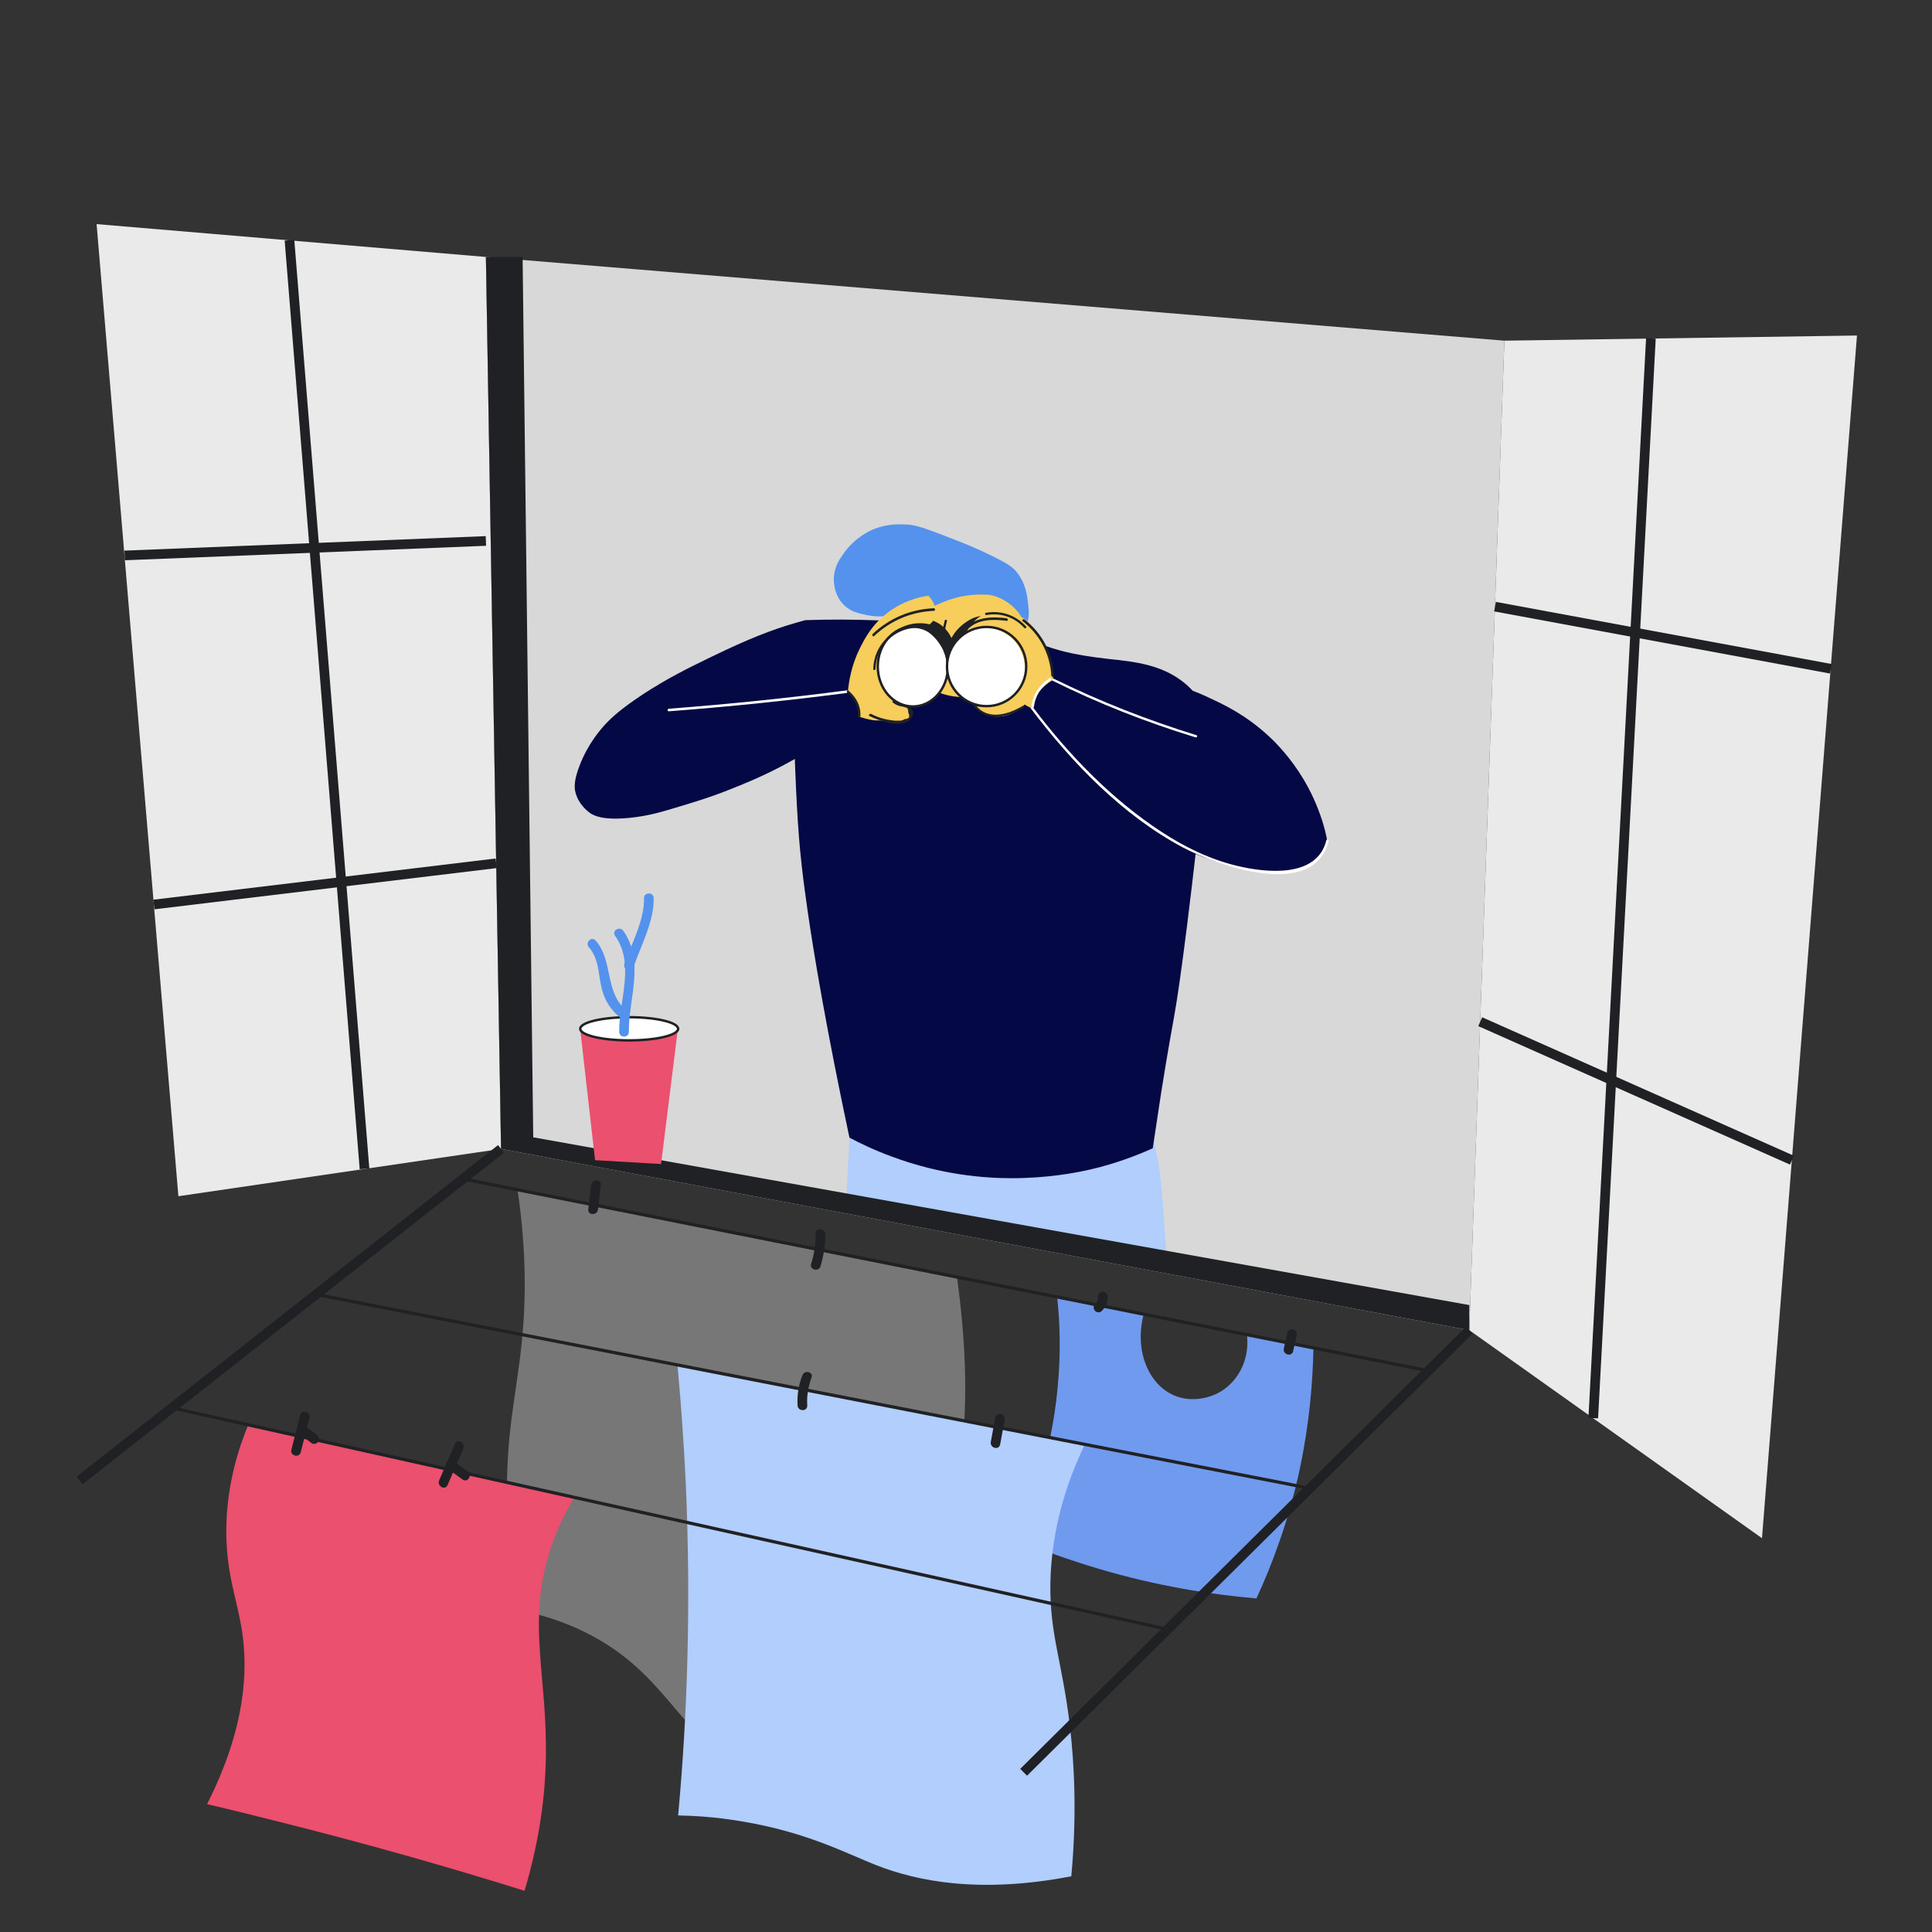 <?xml version="1.0" encoding="utf-8"?>
<!-- Generator: Adobe Illustrator 23.0.3, SVG Export Plug-In . SVG Version: 6.00 Build 0)  -->
<svg version="1.1" xmlns="http://www.w3.org/2000/svg" xmlns:xlink="http://www.w3.org/1999/xlink" x="0px" y="0px"
	 viewBox="0 0 600 600" style="enable-background:new 0 0 600 600;" xml:space="preserve">
<rect x="0" y="0" width="600" height="600" fill="#333333" stroke="none"/>
<style type="text/css">
	.st0{fill:#D8D8D8;}
	.st1{fill:#EAEAEA;}
	.st2{fill:none;stroke:#202124;stroke-width:3;stroke-miterlimit:10;}
	.st3{fill:#B1CEFC;}
	.st4{fill:none;}
	.st5{fill:#202124;}
	.st6{fill:#040844;}
	.st7{fill:#5492ED;}
	.st8{fill:#F7CD5B;}
	.st9{fill:#FFFFFF;}
	.st10{fill:none;stroke:#202124;stroke-width:0.75;stroke-miterlimit:10;}
	.st11{fill:#EB506E;}
	.st12{fill:#FFFFFF;stroke:#202124;stroke-width:0.75;stroke-miterlimit:10;}
	.st13{fill:#709AEE;}
	.st14{fill:#777777;}
	.st15{fill:none;stroke:#202124;stroke-miterlimit:10;}
</style>
<g id="window_1_">
	<path class="st0" d="M150.9,79.8c0,2.4,4.7,277,4.7,277l300.7,56.3l10.9-307.3L150.9,79.8z"/>
	<polygon class="st1" points="150.9,79.8 30,69.6 55.4,371.5 155.6,356.8 	"/>
	<polygon class="st1" points="467.2,105.8 576.7,104.2 547.2,477.7 456.3,413.1 	"/>
	<line class="st2" x1="89.9" y1="74.6" x2="113.2" y2="363"/>
	<line class="st2" x1="38.7" y1="172.5" x2="150.9" y2="168"/>
	<line class="st2" x1="47.8" y1="280.9" x2="154.1" y2="268.1"/>
	<line class="st2" x1="512.7" y1="105.1" x2="494.8" y2="440.4"/>
	<line class="st2" x1="459.7" y1="317.3" x2="556.5" y2="360.3"/>
	<line class="st2" x1="464.3" y1="188.4" x2="568.6" y2="207.7"/>
</g>
<g id="character">
	<g id="bottom">
		<path class="st3" d="M263.8,353.5c-0.4,7.6-0.8,15.2-1.2,22.8c33.3,6.3,66.7,12.5,100,18.8c-0.2-2.3-0.3-5.3-0.6-8.8
			c-1-15.2-1.3-18.4-1.9-22.7c-0.4-2.7-1.1-6.7-2.3-11.6C326.4,352.5,295.1,353,263.8,353.5z"/>
		<g>
			<path class="st4" d="M263.8,353.5c-0.3,7-0.7,13.9-1,20.9"/>
		</g>
		<g>
			<path class="st4" d="M358.9,355c1.6,10.9,2.7,21.9,3.2,32.9"/>
		</g>
		<g>
			<g>
				<path class="st5" d="M301.3,378.5c2.1,1.9,4.1,3.9,5.9,6.1c0.3,0.4,0.8-0.2,0.5-0.5c-1.8-2.2-3.8-4.2-5.9-6.1
					C301.5,377.7,301,378.2,301.3,378.5L301.3,378.5z"/>
			</g>
		</g>
	</g>
	<g id="torso">
		<path class="st6" d="M250,192.6c-0.9,3-2.2,7.6-3,13.3c-1,7-0.8,12.2-0.6,18.4c0.8,21.4,1.2,32.4,2.6,44.7
			c0.6,5.5,1.3,10.1,1.9,14.5c1.9,13,5.7,35.9,12.9,69.8c3.2,1.7,7.7,3.9,13.2,5.9c15.3,5.7,28.8,6.7,37.1,6.7
			c11.4,0,20.2-1.7,24.9-2.8c7.7-1.8,14.1-4.3,19-6.5c0.6-3.9,1.5-9.9,2.6-17.2c2-12.6,3.7-21.9,4-23.5c1.9-10.6,5.2-35,11.3-92.4
			c-1-2.5-2.7-6.2-6-9.5c-7.6-7.8-17.9-8.5-26-9.4c-23.5-2.7-16.9-6.1-45-9.9C280.7,192.6,264.2,192.1,250,192.6z"/>
		<g>
			<path class="st4" d="M250,192.6c40.9-1.6,82.1,5.9,119.8,21.6"/>
		</g>
		<g>
			<path class="st4" d="M246.9,210.1c-2.9,47.6,7.1,94.9,17,141.5"/>
		</g>
		<g>
			<path class="st4" d="M266.2,354.6c28.2,14.5,63,15.3,91.8,2.2"/>
		</g>
		<g>
			<path class="st4" d="M374.9,225.3c-3.1,42.9-8.7,85.7-16.9,127.9"/>
		</g>
	</g>
	<g id="head">
		<path class="st7" d="M281,190.3c-0.7,0.2-3.1,1-6.4,1.1c-1.1,0.1-3.1,0.1-5.5-0.4c-2.3-0.5-4.9-1-7-3.1c-3.5-3.4-3.2-8.3-3.1-9
			c0.3-3.4,2-5.6,3.5-7.7c3.6-4.7,8.1-6.6,9.2-7c4.2-1.6,7.8-1.4,10.1-1.3c3.2,0.2,7.2,1.8,15.2,4.9c2.1,0.8,6.4,2.5,11.8,5.2
			c4.6,2.3,5.8,3.3,6.8,4.5c2.9,3.4,3.4,7.5,3.6,9.4c0.3,2.4,0.6,4.6-0.3,6.8c-1.5,4-6.1,7-10.3,7.5
			C297.6,202.7,289.1,188.1,281,190.3z"/>
		<path class="st8" d="M278.9,190.8c-0.1,1.7-0.1,4.2,0.4,7.1c0.5,3.2,1.1,6.7,3.6,10.3c2.1,3,4.6,4.7,6.1,5.6c1,0.6,3.6,2,7.4,2.5
			c1.4,0.2,4.6,0.5,8.4-0.7c4.2-1.3,6.9-3.5,7.6-4.1c1.9-1.7,3.1-3.4,3.6-4.4c1-1.7,4.2-7,2.4-12.8c-0.9-3-2.8-4.9-3.5-5.6
			c-3-2.9-6.4-3.8-7.8-4c-5.1-0.3-8.9,0.5-11.5,1.3c-3.8,1.2-6.2,2.9-11.6,4.1C282,190.5,280.1,190.7,278.9,190.8z"/>
		<g>
			<path class="st4" d="M278.9,190.8c0.1,5.2,0.4,10.6,2.7,15.2c2.3,4.6,6.7,8.1,11.6,9.6s10.4,0.9,15.1-1.3
				c6.5-3.2,11.4-10.6,9.7-17.7"/>
		</g>
		<g>
			<g>
				<path class="st5" d="M293.4,192.7c-0.9,3.6-3.4,15.2,2.6,15.6c0.5,0,0.5-0.7,0-0.8c-0.9-0.9-1.7-1.7-2.6-2.6
					c-0.1-0.8-0.2-1.7-0.3-2.5c-0.1-1-0.1-1.9,0-2.9c0.1-2.3,0.4-4.5,1-6.7C294.2,192.5,293.5,192.3,293.4,192.7L293.4,192.7z"/>
			</g>
		</g>
		<g>
			<path class="st4" d="M293.9,186.4c-3.1,1-6.2,1.9-9.4,2.9c-2.8,0.9-5.5,1.7-8.4,2c-2.5,0.3-5.1,0.1-7.6-0.4
				c-2.8-0.6-5.6-1.8-7.4-4c-2.7-3.2-2.8-8-1-11.8s5-6.7,8.4-9c2-1.3,4.2-2.5,6.6-3.1c4.2-0.9,8.5,0.2,12.6,1.5
				c7.2,2.3,14.2,5.2,21,8.5c3.1,1.5,6.2,3.2,8.1,6c2.9,4.2,2.5,9.7,2.1,14.7"/>
		</g>
		<g>
			<path class="st4" d="M294.4,186.3c3.1-0.8,6.2-1.7,9.4-1.8c3.2-0.1,6.5,0.5,9.1,2.4c1.7,1.2,3,2.9,4.2,4.6
				c0.6,0.9,1.2,1.8,1.4,2.8"/>
		</g>
		<ellipse class="st5" cx="288.6" cy="197.6" rx="1.1" ry="1.7"/>
		<ellipse class="st5" cx="304.6" cy="197.6" rx="1.1" ry="1.7"/>
	</g>
	<g id="hand_right">
		<path class="st5" d="M276.8,197.2c0.7-1,2.3-2.9,5-4c0.9-0.4,4.5-1.9,8.3-0.3c4.5,1.8,5.9,6.3,6.1,7.1c0.2,0.7,1.8,6.1-1.7,10.5
			c-0.4,0.5-2.5,3.2-5.2,3.5C284.9,214.5,279.2,207.9,276.8,197.2z"/>
		<path class="st9" d="M278,196.4c-0.9,0.7-2.5,2-3.7,4c-1.7,3-1.8,5.9-1.8,7.5c0,0.7,0.3,3.4,1.9,6.2c0.9,1.5,2.1,3.6,4.6,4.7
			c2.9,1.3,5.7,0.5,6.7,0.3c0.7-0.2,2.7-0.8,4.6-2.5c0.4-0.4,2-1.9,3-4.5c1-2.6,0.8-4.8,0.7-5.8c-0.2-2.6-1.1-4.4-1.4-5
			c-0.3-0.5-1.2-2.3-3.2-4.1c-0.8-0.7-1.9-1.7-3.4-2.2C282.4,193.7,278.8,195.8,278,196.4z"/>
		<path class="st8" d="M259.6,223.5c1.2-2.8,2.5-5.7,3.7-8.5c0.3-3.4,1.1-8.3,3.7-13.6c1.5-3,3.7-7.3,8.5-11c4.9-3.8,10-5,12.8-5.4
			c2.1,2.1,2.8,4.9,1.9,7c-0.2,0.5-0.6,1.2-1.5,1.9c-1.1-0.3-5.5-1.1-9.7,1.5c-2.8,1.7-4.2,4.1-4.7,5.1c-1.9,3.4-1.8,6.7-1.8,7.5
			c0.1,1,0.2,3.6,1.9,6.2c1.8,2.7,4.1,4,5.2,4.5c1.7,0,3,1,3.3,2.2c0.2,1-0.3,1.8-0.3,1.9c-0.2,0.3-0.6,0.9-1.9,1.3
			c-1.7,0.5-3.1,0.2-4.7,0c-3.7-0.6-3.5-0.2-5.2-0.5c-2.4-0.4-2.8-0.8-4.2-1C265.2,222.2,262.8,222.1,259.6,223.5z"/>
		<path class="st6" d="M250,192.6c-2.1,0.6-5,1.4-8.5,2.6c-2.3,0.8-8.7,3-20.4,8.7c-8.1,3.9-13.8,6.8-21.1,11.5
			c-7,4.6-9.9,7.3-11.8,9.3c-1.5,1.6-5.5,6.1-8.1,12.8c-2,5-1.7,7.3-1.4,8.5c0.9,3.8,3.9,6,4.4,6.4c1.3,0.9,4,2.4,12.3,1.6
			c5.1-0.5,8.9-1.5,13.2-2.8c7-2.1,11.8-3.5,18.5-6.2c4-1.6,10.9-4.3,19.4-9.1c5.6-3.1,12.7-7.6,20.3-13.6c0-0.9,0-2.4-0.7-4.1
			c-0.9-2.2-2.3-3.5-3-4c-2.9,1-6.5,1.8-10.6,2c-1.4,0.1-2.8,0.1-4.1,0C248.9,208.5,249.5,200.6,250,192.6z"/>
		<g>
			<path class="st4" d="M247.8,193c-14.4,5-28.4,11.3-41.7,18.9c-6.1,3.5-12.2,7.3-17.2,12.2c-5,5-8.9,11.3-10,18.2
				c-0.4,2.6-0.4,5.5,1.1,7.6c1.2,1.7,3.1,2.7,5.1,3.3c5.9,1.9,12.3,0.8,18.3-0.6c22.6-5.3,44-15.3,62.6-29.1"/>
		</g>
		<g>
			<g>
				<path class="st9" d="M207.7,220.9c18.5-1.4,36.9-3.3,55.3-5.7c0.5-0.1,0.5-0.8,0-0.8c-18.4,2.4-36.8,4.3-55.3,5.7
					C207.2,220.2,207.2,220.9,207.7,220.9L207.7,220.9z"/>
			</g>
		</g>
		<g>
			<g>
				<path class="st5" d="M263.1,215.2c2.3,1.7,3.5,4.4,3.3,7.3c0,0.5,0.7,0.5,0.8,0c0.2-3.1-1.2-6-3.7-7.9
					C263.1,214.2,262.8,214.9,263.1,215.2L263.1,215.2z"/>
			</g>
		</g>
		<g>
			<g>
				<path class="st5" d="M270.1,222.4c3,1.5,10.6,4.3,13,0.5c2.3-3.7-3.6-3.9-5.3-5.2c-0.4-0.3-0.9,0.2-0.5,0.5
					c0.5,0.4,1,0.7,1.6,0.9c0.5,0.2,1.1,0.3,1.7,0.4c1.3,0.4,1.4,0.3,1.5,1.9c0.6,1.2,0.2,1.9-1.1,1.9c-0.6,0.4-1.3,0.6-2.1,0.5
					c-0.9,0.1-1.8-0.1-2.6-0.2c-2-0.3-3.9-0.9-5.8-1.9C270,221.6,269.6,222.2,270.1,222.4L270.1,222.4z"/>
			</g>
		</g>
		<g>
			<g>
				<path class="st5" d="M271.9,207.7c0.2-9.1,9.7-15.4,18.2-11.6c0.4,0.2,0.8-0.5,0.4-0.6c-9-4-19.1,2.5-19.3,12.3
					C271.2,208.2,271.9,208.2,271.9,207.7L271.9,207.7z"/>
			</g>
		</g>
		<g>
			<g>
				<path class="st5" d="M271.5,197.5c5.1-4.8,11.5-7.5,18.5-7.8c0.5,0,0.5-0.8,0-0.8c-7.2,0.3-13.8,3.1-19,8
					C270.7,197.3,271.2,197.9,271.5,197.5L271.5,197.5z"/>
			</g>
		</g>
		<g>
			<path class="st4" d="M270.8,194.6c1.5-1.7,3.8-3.8,6.9-5.7c4.2-2.5,8.1-3.5,10.7-4"/>
		</g>
		<ellipse class="st10" cx="283.5" cy="207" rx="10.9" ry="12.4"/>
	</g>
	<g id="hand_left">
		<path class="st5" d="M294.4,207c-0.3-1.3-0.6-3.7,0.1-6.4c1.6-5.7,6.7-8.2,7.6-8.6c0.7-0.3,5.2-2.1,9.7,0.3c0.7,0.4,4,2.2,5.2,5.7
			c0.4,1.1,0.3,1.6,0.1,7c-0.3,6.1-0.3,6.3-0.5,6.7C314,215.4,299.9,209.5,294.4,207z"/>
		<path class="st9" d="M300.1,196.5c-1,0.6-3,2-4.5,4.7c-0.5,0.9-2,3.9-1.4,7.8c0.1,0.8,0.9,5.1,4.9,8c4.2,3,8.7,2.3,9.7,2.1
			c3.1-0.6,5-2.2,6-3c1-0.8,4.1-3.5,5-8.2c0.9-4.4-0.7-7.9-1.5-9.5c-0.8-1.5-2.7-4.8-6.4-6C307.9,191.1,303.3,192.8,300.1,196.5z"/>
		<path class="st6" d="M369.8,214.3c1.4,0.5,3.4,1.3,5.7,2.4c4.6,2.1,11.5,5.4,18.5,11.9c2.4,2.2,6.9,6.8,11,13.7
			c3.3,5.6,4.9,10.4,5.6,12.5c0.8,2.5,1.3,4.7,1.6,6.4c-0.2,1-0.7,2.6-1.8,4.1c-0.4,0.6-1.8,2.3-4.7,3.8c-2.2,1.1-5.4,2-11.7,1.7
			c-6.3-0.3-11-1.7-12.4-2.1c-5.6-1.6-14.5-4.3-24.6-11.2c-6.1-4.1-10.2-8.4-18.3-16.8c-5.1-5.3-11.4-12.3-18.1-20.7
			c0.1-1.2,0.5-3.8,2.5-6.3c1.1-1.4,2.3-2.2,3.1-2.7c5.7,2.7,11.8,5.3,18.2,7.9c6.7,2.6,13.1,4.9,19.2,6.9
			C365.7,221.9,367.8,218.1,369.8,214.3z"/>
		<path class="st8" d="M327.1,211.1c-0.1-0.8-0.2-2-0.4-3.3c-0.8-4.4-2.4-7.6-2.8-8.2c-1.7-3.1-3.3-6.1-6.9-8.1
			c-1.3-0.7-4.7-2.6-8.9-1.7c-5.4,1.2-7.8,6.1-8.1,6.8c0.9-0.5,3.7-2,7.4-1.6c4.1,0.5,6.6,3,7.4,3.8c0.5,0.5,2.3,2.5,3.1,5.8
			c0.3,1.2,1,4.3-0.5,7.7c-0.2,0.4-1,2.2-2.8,3.8c-3.1,2.8-6.8,3.2-8.4,3.3c-1.5,0.1-2.8,0-3.7-0.1c0.8,0.9,2.6,2.4,5.2,3
			c5.7,1.3,10.2-3.1,10.5-3.5c0.7,0.4,1.4,0.8,2,1.1c0.3-1.1,0.8-2.7,1.9-4.4C324,213.1,326,211.7,327.1,211.1z"/>
		<circle class="st10" cx="306.4" cy="207" r="12.3"/>
		<g>
			<g>
				<path class="st5" d="M302.5,219.4c4,5.1,10.6,3.2,15.4,0.5c0.4-0.2,0-0.9-0.4-0.6c-4.5,2.6-10.7,4.5-14.5-0.3
					C302.7,218.5,302.2,219.1,302.5,219.4L302.5,219.4z"/>
			</g>
		</g>
		<g>
			<g>
				<path class="st5" d="M300.2,194.4c0.5,0,0.5-0.8,0-0.8C299.7,193.6,299.7,194.4,300.2,194.4L300.2,194.4z"/>
			</g>
		</g>
		<g>
			<g>
				<path class="st5" d="M301,195c3.1-2.8,7.7-2.7,11.6-2.2c0.5,0.1,0.5-0.7,0-0.8c-4.1-0.5-8.9-0.5-12.1,2.4
					C300.1,194.8,300.6,195.3,301,195L301,195z"/>
			</g>
		</g>
		<g>
			<g>
				<path class="st5" d="M306.4,191c4.4-0.8,8.7,0.7,11.7,4c0.3,0.4,0.9-0.2,0.5-0.5c-3.2-3.5-7.7-5-12.4-4.2
					C305.7,190.4,305.9,191.1,306.4,191L306.4,191z"/>
			</g>
		</g>
		<g>
			<g>
				<path class="st5" d="M317.6,192.9c5.3,4.2,8.5,10.1,8.9,16.9c0,0.5,0.8,0.5,0.8,0c-0.4-6.9-3.6-13.1-9.1-17.4
					C317.8,192.1,317.2,192.6,317.6,192.9L317.6,192.9z"/>
			</g>
		</g>
		<g>
			<g>
				<path class="st9" d="M326,210.6c-3.2,2-5.3,5.2-5.7,8.9c-0.1,0.5,0.7,0.5,0.8,0c0.4-3.5,2.4-6.5,5.4-8.3
					C326.7,211,326.4,210.3,326,210.6L326,210.6z"/>
			</g>
		</g>
		<g>
			<g>
				<path class="st9" d="M326.9,211.4c14.3,7.1,29.1,12.9,44.4,17.6c0.5,0.1,0.7-0.6,0.2-0.7c-15.2-4.7-30-10.5-44.2-17.5
					C326.9,210.6,326.5,211.2,326.9,211.4L326.9,211.4z"/>
			</g>
		</g>
		<g>
			<path class="st4" d="M369.5,214.6c21.2,5.8,38.3,24.3,42.5,45.8"/>
		</g>
		<g>
			<g>
				<path class="st9" d="M320.2,220.1c12.7,16.8,28.4,33.1,47.2,43.1c10.6,5.6,40.6,16.4,45.2-2c0.1-0.5-0.6-0.7-0.7-0.2
					c-2.9,11.7-18.6,10.1-27.7,7.9c-8.4-2-16.2-5.8-23.4-10.5c-15.5-10.1-28.8-23.9-39.9-38.6C320.6,219.3,319.9,219.7,320.2,220.1
					L320.2,220.1z"/>
			</g>
		</g>
	</g>
</g>
<g id="details">
	<g id="window">
		<polygon class="st5" points="165.6,353.2 162.3,79.8 150.9,79.8 155.6,356.8 456.3,413.1 456.3,405.3 		"/>
	</g>
	<g id="plant">
		<polygon class="st11" points="205.3,361.5 184.8,360.3 180.1,318.9 210.6,318.9 		"/>
		<ellipse class="st12" cx="195.4" cy="319.5" rx="15.2" ry="3.6"/>
		<g>
			<g>
				<path class="st7" d="M195.3,320.5c-0.1-10.5,5-21.8-1.7-31.4c-1.1-1.6-3.7-0.1-2.6,1.5c6.3,8.9,1.2,20,1.3,29.9
					C192.3,322.4,195.3,322.4,195.3,320.5L195.3,320.5z"/>
			</g>
		</g>
		<g>
			<g>
				<path class="st7" d="M200,278.9c0.2,6.7-3.9,14.3-6.1,20.5c-0.6,1.8,2.3,2.6,2.9,0.8c2.3-6.7,6.4-14.2,6.2-21.3
					C203,277,200,277,200,278.9L200,278.9z"/>
			</g>
		</g>
		<g>
			<g>
				<path class="st7" d="M182.9,294.2c3.4,3.9,2.8,9,4.2,13.6c0.9,3.2,2.7,5.8,5.1,7.9c1.4,1.3,3.6-0.8,2.1-2.1
					c-6.6-5.8-3.8-15.2-9.3-21.5C183.7,290.6,181.6,292.8,182.9,294.2L182.9,294.2z"/>
			</g>
		</g>
	</g>
	<g id="loundry">
		<path class="st13" d="M328.3,402.8c0.9,8.1,1.2,17.8,0.1,28.7c-1.9,19.9-7.8,35.7-12.9,46.5c7.7,3.3,16.3,6.4,25.7,9.2
			c18.2,5.4,34.9,8,49,9.2c4.8-10.4,10-24,13.5-40.4c3-14.2,4-27,4.2-37.4c-6.9-1.4-13.8-2.9-20.7-4.3c1,7.3-2.2,14.2-8,17.8
			c-4.5,2.7-10.2,3.2-14.7,1.2c-7.8-3.4-12.3-13.9-9.3-25.2C346.3,406.4,337.3,404.6,328.3,402.8z"/>
		<path class="st14" d="M160.7,369.5c0.9,5.7,1.9,14.2,2.2,24.5c0.6,22.9-3.1,35.9-4.7,52.5c-1.2,12.8-1.5,31,2.9,53.6
			c5,0.9,12.7,2.8,21.2,7.1c24.3,12.3,27.9,30.5,44.8,38.3c9,4.2,23.8,6.2,48.3-5.3c0.8-4.6,2.1-11.6,4.1-20
			c5.5-23.3,11.7-39.5,13.6-44.8c5.3-15,9.6-39.2,4.1-78.7C251.7,387.6,206.2,378.5,160.7,369.5z"/>
		<path class="st11" d="M77.1,442.5c-2.9,7-6.4,17.7-6.8,30.9c-0.4,14.7,3.3,22.8,4.9,33.4c1.8,12.1,1.1,29.8-10.9,53.5
			c7.4,1.7,14.9,3.6,22.5,5.5c26.4,6.6,51.8,13.8,76.1,21.4c5.1-17.1,6.4-31.1,6.6-40.3c0.7-26.8-6.3-43.3,1.8-66.9
			c2.4-7,5.4-12.2,7.1-15.1C144.7,457.5,110.9,450,77.1,442.5z"/>
		<path class="st3" d="M210.4,423.9c1.1,12,2,24.5,2.6,37.3c1.6,36.9,0.5,71.3-2.4,102.6c4.6,0.1,11.3,0.4,19.5,1.8
			c20.3,3.3,33,10.1,41.9,13.6c12.7,5,32.1,9,60.7,3.5c1.8-19.3,0.9-35-0.4-46.4c-2.4-20.4-6.3-28.5-6.1-44.4
			c0.3-17.9,5.6-32.7,10.7-43.3C294.7,440.4,252.6,432.1,210.4,423.9z"/>
		<line class="st2" x1="155.6" y1="356.8" x2="24.7" y2="459.8"/>
		<line class="st2" x1="456.3" y1="413.1" x2="317.9" y2="550.4"/>
		<line class="st15" x1="53.3" y1="437.2" x2="362.1" y2="505.9"/>
		<line class="st15" x1="98.1" y1="402" x2="406.8" y2="462.2"/>
		<line class="st15" x1="143.7" y1="366.1" x2="443.6" y2="425.7"/>
		<g>
			<g>
				<path class="st5" d="M93.2,439.5c-0.9,3.6-1.8,7.2-2.7,10.7c-0.5,1.9,2.4,2.7,2.9,0.8c0.9-3.6,1.8-7.2,2.7-10.7
					C96.5,438.4,93.6,437.6,93.2,439.5L93.2,439.5z"/>
			</g>
		</g>
		<g>
			<g>
				<path class="st5" d="M93.1,445.4c1.2,0.9,2.5,1.9,3.7,2.8c0.6,0.5,1.7,0.1,2.1-0.5c0.4-0.8,0.1-1.6-0.5-2.1
					c-1.2-0.9-2.5-1.9-3.7-2.8c-0.6-0.5-1.7-0.1-2.1,0.5C92.1,444.1,92.4,444.9,93.1,445.4L93.1,445.4z"/>
			</g>
		</g>
		<g>
			<g>
				<path class="st5" d="M141.3,448.4c-1.6,3.8-3.3,7.5-4.9,11.3c-0.8,1.8,1.8,3.3,2.6,1.5c1.6-3.8,3.3-7.5,4.9-11.3
					C144.6,448.1,142,446.6,141.3,448.4L141.3,448.4z"/>
			</g>
		</g>
		<g>
			<g>
				<path class="st5" d="M139.1,456.2c1.5,1.1,3.1,2.2,4.6,3.3c1.6,1.1,3.1-1.5,1.5-2.6c-1.5-1.1-3.1-2.2-4.6-3.3
					C139.1,452.5,137.6,455.1,139.1,456.2L139.1,456.2z"/>
			</g>
		</g>
		<g>
			<g>
				<path class="st5" d="M183.6,368c-0.3,2.5-0.6,5.1-0.9,7.6c-0.2,1.9,2.8,1.9,3,0c0.3-2.5,0.6-5.1,0.9-7.6
					C186.8,366.1,183.8,366.1,183.6,368L183.6,368z"/>
			</g>
		</g>
		<g>
			<g>
				<path class="st5" d="M253.3,383.2c0,3.2-0.4,6.2-1.4,9.3c-0.6,1.8,2.3,2.6,2.9,0.8c1-3.3,1.5-6.6,1.5-10.1
					C256.2,381.3,253.2,381.3,253.3,383.2L253.3,383.2z"/>
			</g>
		</g>
		<g>
			<g>
				<path class="st5" d="M249.2,427.1c-1.2,3-1.7,6.2-1.5,9.4c0.1,1.9,3.1,1.9,3,0c-0.2-3,0.3-5.8,1.3-8.6
					C252.8,426.1,249.9,425.3,249.2,427.1L249.2,427.1z"/>
			</g>
		</g>
		<g>
			<g>
				<path class="st5" d="M309.1,440.2c-0.5,2.5-0.9,5.1-1.4,7.6c-0.3,1.9,2.5,2.7,2.9,0.8c0.5-2.5,0.9-5.1,1.4-7.6
					C312.4,439.1,309.5,438.3,309.1,440.2L309.1,440.2z"/>
			</g>
		</g>
		<g>
			<g>
				<path class="st5" d="M341,402.6c0,0.9-0.2,1.7-0.9,2.4c-1.4,1.4,0.7,3.5,2.1,2.1c1.2-1.2,1.9-2.8,1.8-4.5
					C343.9,400.7,340.9,400.7,341,402.6L341,402.6z"/>
			</g>
		</g>
		<g>
			<g>
				<path class="st5" d="M399.8,413.9c-0.4,1.6-0.7,3.3-1.1,4.9c-0.4,1.9,2.5,2.7,2.9,0.8c0.4-1.6,0.7-3.3,1.1-4.9
					C403.1,412.8,400.2,412,399.8,413.9L399.8,413.9z"/>
			</g>
		</g>
	</g>
</g>
</svg>
